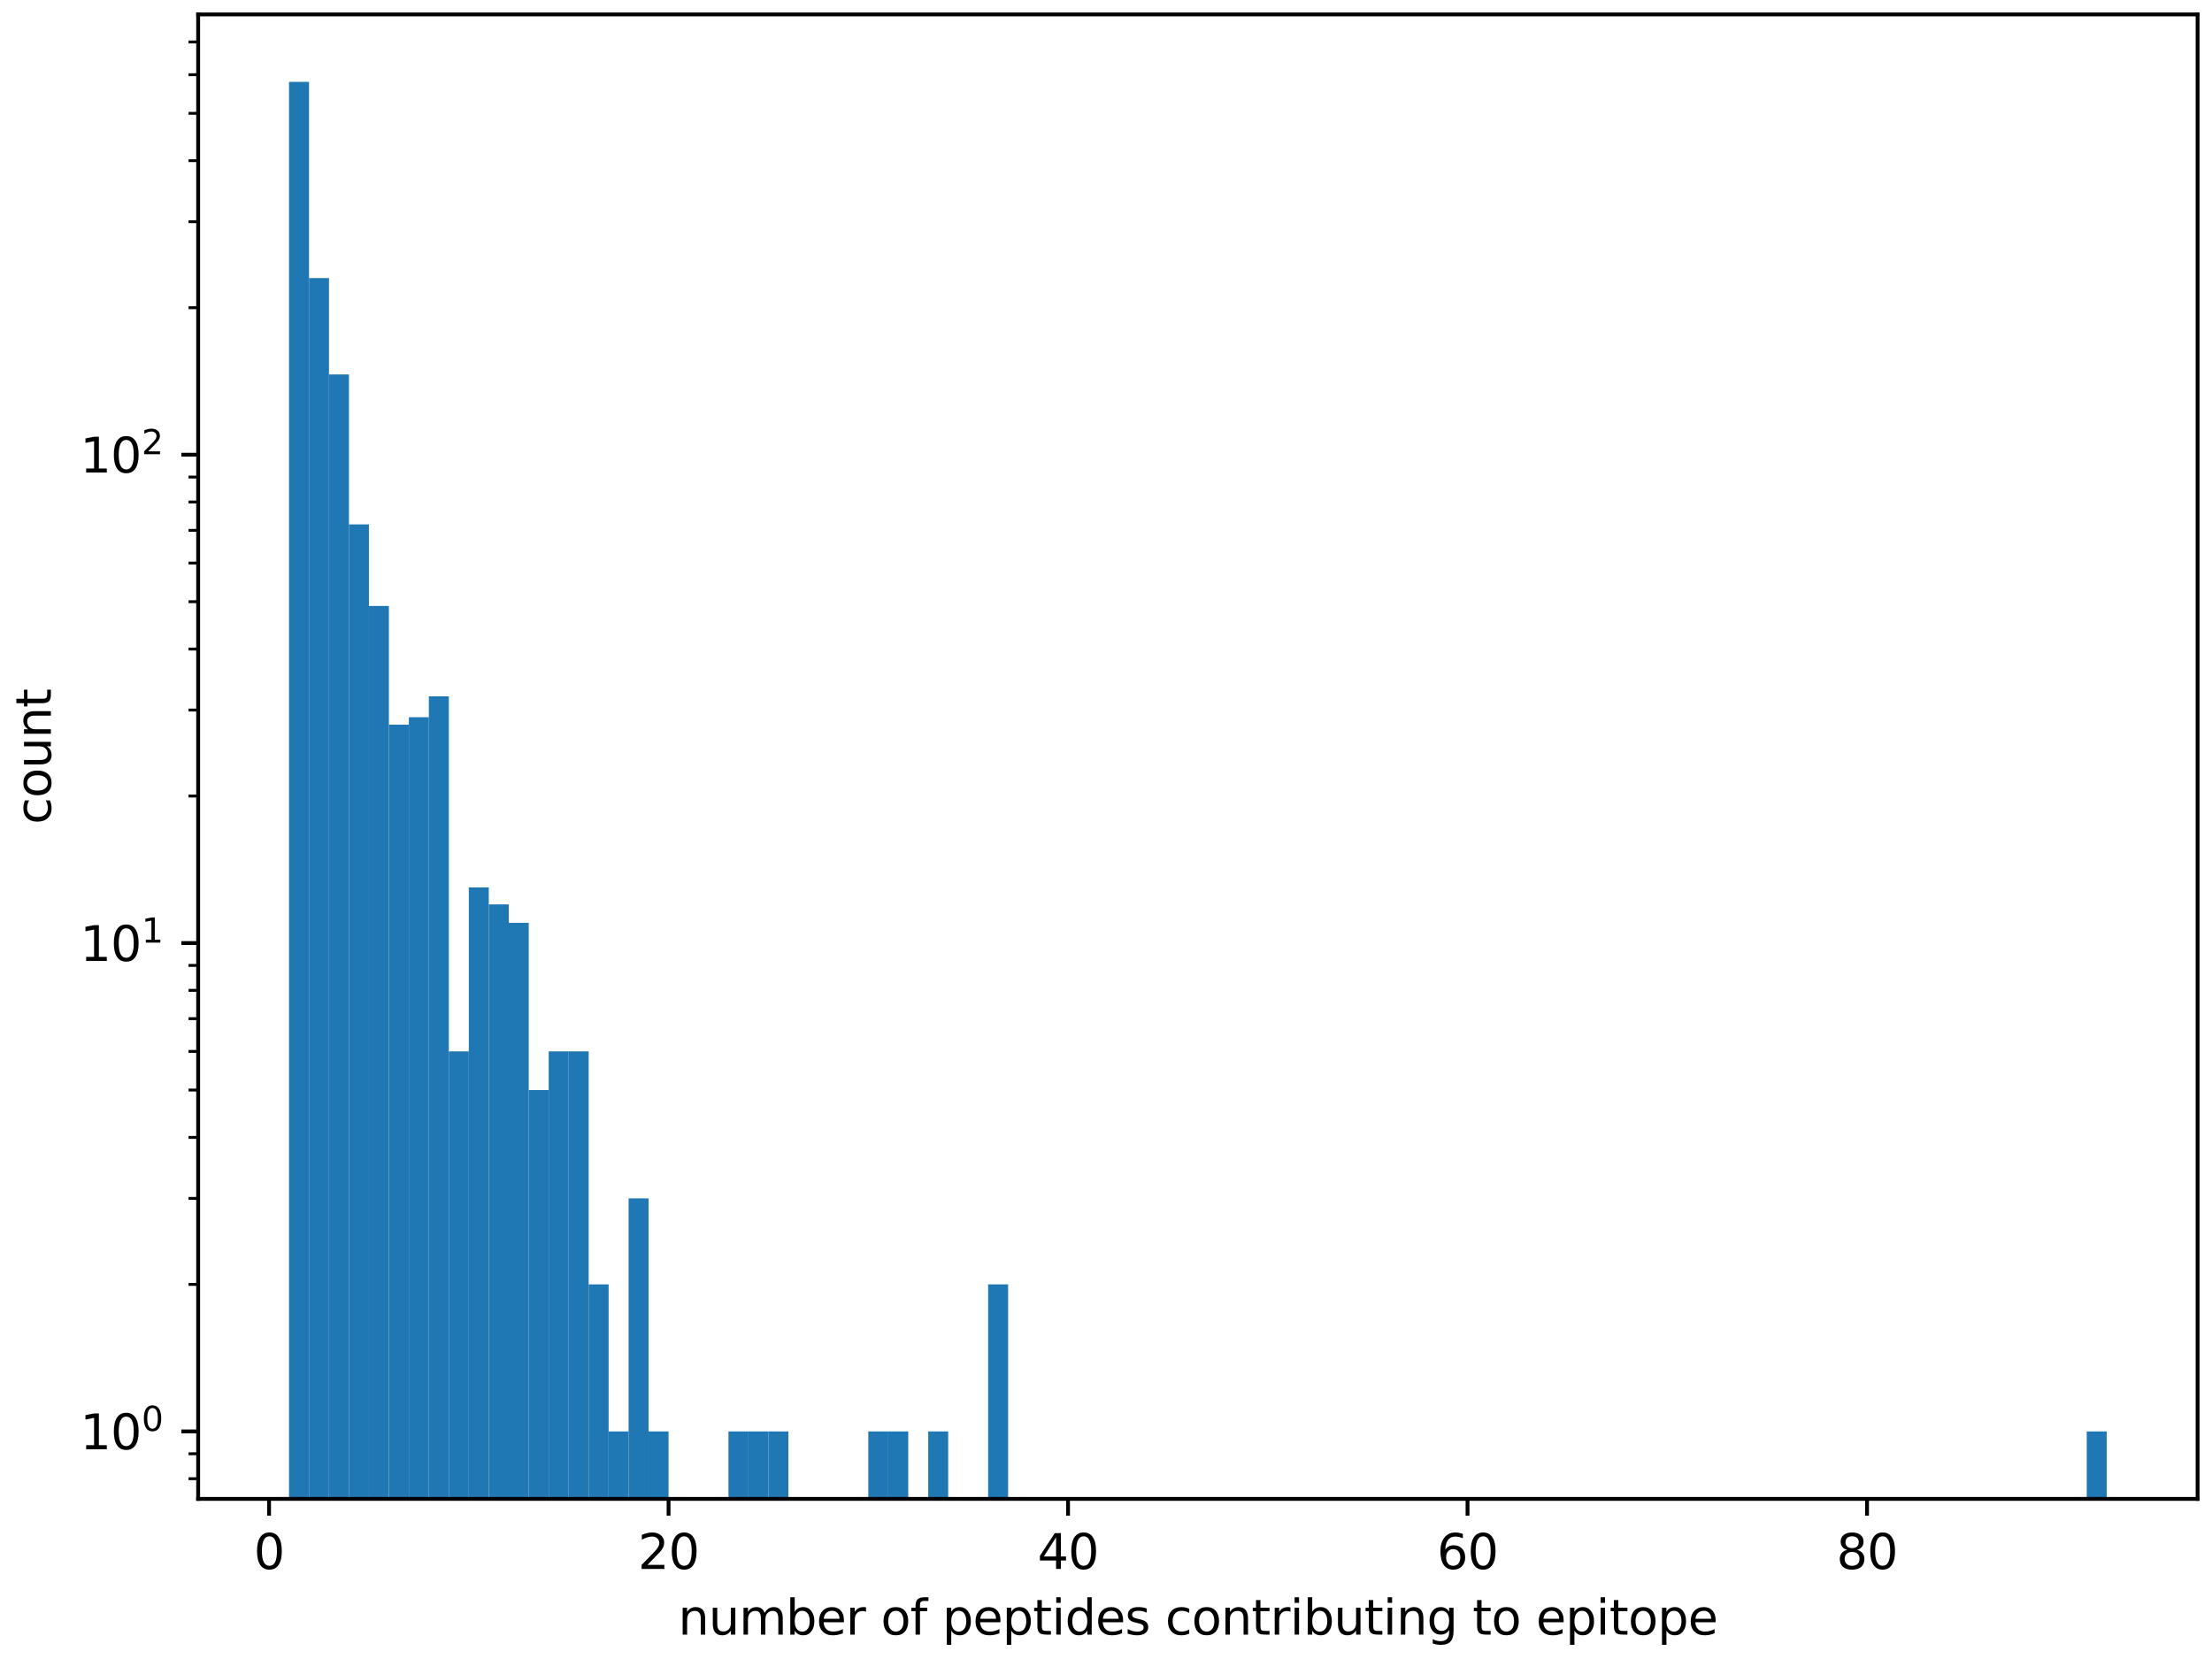 <?xml version="1.0" encoding="utf-8" standalone="no"?>
<!DOCTYPE svg PUBLIC "-//W3C//DTD SVG 1.1//EN"
  "http://www.w3.org/Graphics/SVG/1.1/DTD/svg11.dtd">
<svg xmlns:xlink="http://www.w3.org/1999/xlink" width="460.8pt" height="345.6pt" viewBox="0 0 460.8 345.6" xmlns="http://www.w3.org/2000/svg" version="1.1">
 <defs>
  <style type="text/css">*{stroke-linejoin: round; stroke-linecap: butt}</style>
 </defs>
 <g id="figure_1">
  <g id="patch_1">
   <path d="M 0 345.6 
L 460.8 345.6 
L 460.8 0 
L 0 0 
z
" style="fill: #ffffff"/>
  </g>
  <g id="axes_1">
   <g id="patch_2">
    <path d="M 41.278 312.244 
L 457.8 312.244 
L 457.8 3 
L 41.278 3 
z
" style="fill: #ffffff"/>
   </g>
   <g id="patch_3">
    <path d="M 60.211 102030.617 
L 64.372 102030.617 
L 64.372 17.057 
L 60.211 17.057 
z
" clip-path="url(#p19071ebee3)" style="fill: #1f77b4"/>
   </g>
   <g id="patch_4">
    <path d="M 64.372 102030.617 
L 68.533 102030.617 
L 68.533 57.923 
L 64.372 57.923 
z
" clip-path="url(#p19071ebee3)" style="fill: #1f77b4"/>
   </g>
   <g id="patch_5">
    <path d="M 68.533 102030.617 
L 72.694 102030.617 
L 72.694 78.002 
L 68.533 78.002 
z
" clip-path="url(#p19071ebee3)" style="fill: #1f77b4"/>
   </g>
   <g id="patch_6">
    <path d="M 72.694 102030.617 
L 76.855 102030.617 
L 76.855 109.236 
L 72.694 109.236 
z
" clip-path="url(#p19071ebee3)" style="fill: #1f77b4"/>
   </g>
   <g id="patch_7">
    <path d="M 76.855 102030.617 
L 81.016 102030.617 
L 81.016 126.239 
L 76.855 126.239 
z
" clip-path="url(#p19071ebee3)" style="fill: #1f77b4"/>
   </g>
   <g id="patch_8">
    <path d="M 81.016 102030.617 
L 85.177 102030.617 
L 85.177 150.964 
L 81.016 150.964 
z
" clip-path="url(#p19071ebee3)" style="fill: #1f77b4"/>
   </g>
   <g id="patch_9">
    <path d="M 85.177 102030.617 
L 89.339 102030.617 
L 89.339 149.414 
L 85.177 149.414 
z
" clip-path="url(#p19071ebee3)" style="fill: #1f77b4"/>
   </g>
   <g id="patch_10">
    <path d="M 89.339 102030.617 
L 93.5 102030.617 
L 93.5 145.064 
L 89.339 145.064 
z
" clip-path="url(#p19071ebee3)" style="fill: #1f77b4"/>
   </g>
   <g id="patch_11">
    <path d="M 93.5 102030.617 
L 97.661 102030.617 
L 97.661 219.024 
L 93.5 219.024 
z
" clip-path="url(#p19071ebee3)" style="fill: #1f77b4"/>
   </g>
   <g id="patch_12">
    <path d="M 97.661 102030.617 
L 101.822 102030.617 
L 101.822 184.863 
L 97.661 184.863 
z
" clip-path="url(#p19071ebee3)" style="fill: #1f77b4"/>
   </g>
   <g id="patch_13">
    <path d="M 101.822 102030.617 
L 105.983 102030.617 
L 105.983 188.399 
L 101.822 188.399 
z
" clip-path="url(#p19071ebee3)" style="fill: #1f77b4"/>
   </g>
   <g id="patch_14">
    <path d="M 105.983 102030.617 
L 110.144 102030.617 
L 110.144 192.244 
L 105.983 192.244 
z
" clip-path="url(#p19071ebee3)" style="fill: #1f77b4"/>
   </g>
   <g id="patch_15">
    <path d="M 110.144 102030.617 
L 114.305 102030.617 
L 114.305 227.079 
L 110.144 227.079 
z
" clip-path="url(#p19071ebee3)" style="fill: #1f77b4"/>
   </g>
   <g id="patch_16">
    <path d="M 114.305 102030.617 
L 118.466 102030.617 
L 118.466 219.024 
L 114.305 219.024 
z
" clip-path="url(#p19071ebee3)" style="fill: #1f77b4"/>
   </g>
   <g id="patch_17">
    <path d="M 118.466 102030.617 
L 122.627 102030.617 
L 122.627 219.024 
L 118.466 219.024 
z
" clip-path="url(#p19071ebee3)" style="fill: #1f77b4"/>
   </g>
   <g id="patch_18">
    <path d="M 122.627 102030.617 
L 126.788 102030.617 
L 126.788 267.562 
L 122.627 267.562 
z
" clip-path="url(#p19071ebee3)" style="fill: #1f77b4"/>
   </g>
   <g id="patch_19">
    <path d="M 126.788 102030.617 
L 130.949 102030.617 
L 130.949 298.187 
L 126.788 298.187 
z
" clip-path="url(#p19071ebee3)" style="fill: #1f77b4"/>
   </g>
   <g id="patch_20">
    <path d="M 130.949 102030.617 
L 135.11 102030.617 
L 135.11 249.648 
L 130.949 249.648 
z
" clip-path="url(#p19071ebee3)" style="fill: #1f77b4"/>
   </g>
   <g id="patch_21">
    <path d="M 135.11 102030.617 
L 139.271 102030.617 
L 139.271 298.187 
L 135.11 298.187 
z
" clip-path="url(#p19071ebee3)" style="fill: #1f77b4"/>
   </g>
   <g id="patch_22">
    <path d="M 139.271 102030.617 
L 143.432 102030.617 
L 143.432 102030.617 
L 139.271 102030.617 
z
" clip-path="url(#p19071ebee3)" style="fill: #1f77b4"/>
   </g>
   <g id="patch_23">
    <path d="M 143.432 102030.617 
L 147.593 102030.617 
L 147.593 102030.617 
L 143.432 102030.617 
z
" clip-path="url(#p19071ebee3)" style="fill: #1f77b4"/>
   </g>
   <g id="patch_24">
    <path d="M 147.593 102030.617 
L 151.754 102030.617 
L 151.754 102030.617 
L 147.593 102030.617 
z
" clip-path="url(#p19071ebee3)" style="fill: #1f77b4"/>
   </g>
   <g id="patch_25">
    <path d="M 151.754 102030.617 
L 155.915 102030.617 
L 155.915 298.187 
L 151.754 298.187 
z
" clip-path="url(#p19071ebee3)" style="fill: #1f77b4"/>
   </g>
   <g id="patch_26">
    <path d="M 155.915 102030.617 
L 160.076 102030.617 
L 160.076 298.187 
L 155.915 298.187 
z
" clip-path="url(#p19071ebee3)" style="fill: #1f77b4"/>
   </g>
   <g id="patch_27">
    <path d="M 160.076 102030.617 
L 164.237 102030.617 
L 164.237 298.187 
L 160.076 298.187 
z
" clip-path="url(#p19071ebee3)" style="fill: #1f77b4"/>
   </g>
   <g id="patch_28">
    <path d="M 164.237 102030.617 
L 168.399 102030.617 
L 168.399 102030.617 
L 164.237 102030.617 
z
" clip-path="url(#p19071ebee3)" style="fill: #1f77b4"/>
   </g>
   <g id="patch_29">
    <path d="M 168.399 102030.617 
L 172.56 102030.617 
L 172.56 102030.617 
L 168.399 102030.617 
z
" clip-path="url(#p19071ebee3)" style="fill: #1f77b4"/>
   </g>
   <g id="patch_30">
    <path d="M 172.56 102030.617 
L 176.721 102030.617 
L 176.721 102030.617 
L 172.56 102030.617 
z
" clip-path="url(#p19071ebee3)" style="fill: #1f77b4"/>
   </g>
   <g id="patch_31">
    <path d="M 176.721 102030.617 
L 180.882 102030.617 
L 180.882 102030.617 
L 176.721 102030.617 
z
" clip-path="url(#p19071ebee3)" style="fill: #1f77b4"/>
   </g>
   <g id="patch_32">
    <path d="M 180.882 102030.617 
L 185.043 102030.617 
L 185.043 298.187 
L 180.882 298.187 
z
" clip-path="url(#p19071ebee3)" style="fill: #1f77b4"/>
   </g>
   <g id="patch_33">
    <path d="M 185.043 102030.617 
L 189.204 102030.617 
L 189.204 298.187 
L 185.043 298.187 
z
" clip-path="url(#p19071ebee3)" style="fill: #1f77b4"/>
   </g>
   <g id="patch_34">
    <path d="M 189.204 102030.617 
L 193.365 102030.617 
L 193.365 102030.617 
L 189.204 102030.617 
z
" clip-path="url(#p19071ebee3)" style="fill: #1f77b4"/>
   </g>
   <g id="patch_35">
    <path d="M 193.365 102030.617 
L 197.526 102030.617 
L 197.526 298.187 
L 193.365 298.187 
z
" clip-path="url(#p19071ebee3)" style="fill: #1f77b4"/>
   </g>
   <g id="patch_36">
    <path d="M 197.526 102030.617 
L 201.687 102030.617 
L 201.687 102030.617 
L 197.526 102030.617 
z
" clip-path="url(#p19071ebee3)" style="fill: #1f77b4"/>
   </g>
   <g id="patch_37">
    <path d="M 201.687 102030.617 
L 205.848 102030.617 
L 205.848 102030.617 
L 201.687 102030.617 
z
" clip-path="url(#p19071ebee3)" style="fill: #1f77b4"/>
   </g>
   <g id="patch_38">
    <path d="M 205.848 102030.617 
L 210.009 102030.617 
L 210.009 267.562 
L 205.848 267.562 
z
" clip-path="url(#p19071ebee3)" style="fill: #1f77b4"/>
   </g>
   <g id="patch_39">
    <path d="M 210.009 102030.617 
L 214.17 102030.617 
L 214.17 102030.617 
L 210.009 102030.617 
z
" clip-path="url(#p19071ebee3)" style="fill: #1f77b4"/>
   </g>
   <g id="patch_40">
    <path d="M 214.17 102030.617 
L 218.331 102030.617 
L 218.331 102030.617 
L 214.17 102030.617 
z
" clip-path="url(#p19071ebee3)" style="fill: #1f77b4"/>
   </g>
   <g id="patch_41">
    <path d="M 218.331 102030.617 
L 222.492 102030.617 
L 222.492 102030.617 
L 218.331 102030.617 
z
" clip-path="url(#p19071ebee3)" style="fill: #1f77b4"/>
   </g>
   <g id="patch_42">
    <path d="M 222.492 102030.617 
L 226.653 102030.617 
L 226.653 102030.617 
L 222.492 102030.617 
z
" clip-path="url(#p19071ebee3)" style="fill: #1f77b4"/>
   </g>
   <g id="patch_43">
    <path d="M 226.653 102030.617 
L 230.814 102030.617 
L 230.814 102030.617 
L 226.653 102030.617 
z
" clip-path="url(#p19071ebee3)" style="fill: #1f77b4"/>
   </g>
   <g id="patch_44">
    <path d="M 230.814 102030.617 
L 234.975 102030.617 
L 234.975 102030.617 
L 230.814 102030.617 
z
" clip-path="url(#p19071ebee3)" style="fill: #1f77b4"/>
   </g>
   <g id="patch_45">
    <path d="M 234.975 102030.617 
L 239.136 102030.617 
L 239.136 102030.617 
L 234.975 102030.617 
z
" clip-path="url(#p19071ebee3)" style="fill: #1f77b4"/>
   </g>
   <g id="patch_46">
    <path d="M 239.136 102030.617 
L 243.297 102030.617 
L 243.297 102030.617 
L 239.136 102030.617 
z
" clip-path="url(#p19071ebee3)" style="fill: #1f77b4"/>
   </g>
   <g id="patch_47">
    <path d="M 243.297 102030.617 
L 247.459 102030.617 
L 247.459 102030.617 
L 243.297 102030.617 
z
" clip-path="url(#p19071ebee3)" style="fill: #1f77b4"/>
   </g>
   <g id="patch_48">
    <path d="M 247.459 102030.617 
L 251.62 102030.617 
L 251.62 102030.617 
L 247.459 102030.617 
z
" clip-path="url(#p19071ebee3)" style="fill: #1f77b4"/>
   </g>
   <g id="patch_49">
    <path d="M 251.62 102030.617 
L 255.781 102030.617 
L 255.781 102030.617 
L 251.62 102030.617 
z
" clip-path="url(#p19071ebee3)" style="fill: #1f77b4"/>
   </g>
   <g id="patch_50">
    <path d="M 255.781 102030.617 
L 259.942 102030.617 
L 259.942 102030.617 
L 255.781 102030.617 
z
" clip-path="url(#p19071ebee3)" style="fill: #1f77b4"/>
   </g>
   <g id="patch_51">
    <path d="M 259.942 102030.617 
L 264.103 102030.617 
L 264.103 102030.617 
L 259.942 102030.617 
z
" clip-path="url(#p19071ebee3)" style="fill: #1f77b4"/>
   </g>
   <g id="patch_52">
    <path d="M 264.103 102030.617 
L 268.264 102030.617 
L 268.264 102030.617 
L 264.103 102030.617 
z
" clip-path="url(#p19071ebee3)" style="fill: #1f77b4"/>
   </g>
   <g id="patch_53">
    <path d="M 268.264 102030.617 
L 272.425 102030.617 
L 272.425 102030.617 
L 268.264 102030.617 
z
" clip-path="url(#p19071ebee3)" style="fill: #1f77b4"/>
   </g>
   <g id="patch_54">
    <path d="M 272.425 102030.617 
L 276.586 102030.617 
L 276.586 102030.617 
L 272.425 102030.617 
z
" clip-path="url(#p19071ebee3)" style="fill: #1f77b4"/>
   </g>
   <g id="patch_55">
    <path d="M 276.586 102030.617 
L 280.747 102030.617 
L 280.747 102030.617 
L 276.586 102030.617 
z
" clip-path="url(#p19071ebee3)" style="fill: #1f77b4"/>
   </g>
   <g id="patch_56">
    <path d="M 280.747 102030.617 
L 284.908 102030.617 
L 284.908 102030.617 
L 280.747 102030.617 
z
" clip-path="url(#p19071ebee3)" style="fill: #1f77b4"/>
   </g>
   <g id="patch_57">
    <path d="M 284.908 102030.617 
L 289.069 102030.617 
L 289.069 102030.617 
L 284.908 102030.617 
z
" clip-path="url(#p19071ebee3)" style="fill: #1f77b4"/>
   </g>
   <g id="patch_58">
    <path d="M 289.069 102030.617 
L 293.23 102030.617 
L 293.23 102030.617 
L 289.069 102030.617 
z
" clip-path="url(#p19071ebee3)" style="fill: #1f77b4"/>
   </g>
   <g id="patch_59">
    <path d="M 293.23 102030.617 
L 297.391 102030.617 
L 297.391 102030.617 
L 293.23 102030.617 
z
" clip-path="url(#p19071ebee3)" style="fill: #1f77b4"/>
   </g>
   <g id="patch_60">
    <path d="M 297.391 102030.617 
L 301.552 102030.617 
L 301.552 102030.617 
L 297.391 102030.617 
z
" clip-path="url(#p19071ebee3)" style="fill: #1f77b4"/>
   </g>
   <g id="patch_61">
    <path d="M 301.552 102030.617 
L 305.713 102030.617 
L 305.713 102030.617 
L 301.552 102030.617 
z
" clip-path="url(#p19071ebee3)" style="fill: #1f77b4"/>
   </g>
   <g id="patch_62">
    <path d="M 305.713 102030.617 
L 309.874 102030.617 
L 309.874 102030.617 
L 305.713 102030.617 
z
" clip-path="url(#p19071ebee3)" style="fill: #1f77b4"/>
   </g>
   <g id="patch_63">
    <path d="M 309.874 102030.617 
L 314.035 102030.617 
L 314.035 102030.617 
L 309.874 102030.617 
z
" clip-path="url(#p19071ebee3)" style="fill: #1f77b4"/>
   </g>
   <g id="patch_64">
    <path d="M 314.035 102030.617 
L 318.196 102030.617 
L 318.196 102030.617 
L 314.035 102030.617 
z
" clip-path="url(#p19071ebee3)" style="fill: #1f77b4"/>
   </g>
   <g id="patch_65">
    <path d="M 318.196 102030.617 
L 322.357 102030.617 
L 322.357 102030.617 
L 318.196 102030.617 
z
" clip-path="url(#p19071ebee3)" style="fill: #1f77b4"/>
   </g>
   <g id="patch_66">
    <path d="M 322.357 102030.617 
L 326.519 102030.617 
L 326.519 102030.617 
L 322.357 102030.617 
z
" clip-path="url(#p19071ebee3)" style="fill: #1f77b4"/>
   </g>
   <g id="patch_67">
    <path d="M 326.519 102030.617 
L 330.68 102030.617 
L 330.68 102030.617 
L 326.519 102030.617 
z
" clip-path="url(#p19071ebee3)" style="fill: #1f77b4"/>
   </g>
   <g id="patch_68">
    <path d="M 330.68 102030.617 
L 334.841 102030.617 
L 334.841 102030.617 
L 330.68 102030.617 
z
" clip-path="url(#p19071ebee3)" style="fill: #1f77b4"/>
   </g>
   <g id="patch_69">
    <path d="M 334.841 102030.617 
L 339.002 102030.617 
L 339.002 102030.617 
L 334.841 102030.617 
z
" clip-path="url(#p19071ebee3)" style="fill: #1f77b4"/>
   </g>
   <g id="patch_70">
    <path d="M 339.002 102030.617 
L 343.163 102030.617 
L 343.163 102030.617 
L 339.002 102030.617 
z
" clip-path="url(#p19071ebee3)" style="fill: #1f77b4"/>
   </g>
   <g id="patch_71">
    <path d="M 343.163 102030.617 
L 347.324 102030.617 
L 347.324 102030.617 
L 343.163 102030.617 
z
" clip-path="url(#p19071ebee3)" style="fill: #1f77b4"/>
   </g>
   <g id="patch_72">
    <path d="M 347.324 102030.617 
L 351.485 102030.617 
L 351.485 102030.617 
L 347.324 102030.617 
z
" clip-path="url(#p19071ebee3)" style="fill: #1f77b4"/>
   </g>
   <g id="patch_73">
    <path d="M 351.485 102030.617 
L 355.646 102030.617 
L 355.646 102030.617 
L 351.485 102030.617 
z
" clip-path="url(#p19071ebee3)" style="fill: #1f77b4"/>
   </g>
   <g id="patch_74">
    <path d="M 355.646 102030.617 
L 359.807 102030.617 
L 359.807 102030.617 
L 355.646 102030.617 
z
" clip-path="url(#p19071ebee3)" style="fill: #1f77b4"/>
   </g>
   <g id="patch_75">
    <path d="M 359.807 102030.617 
L 363.968 102030.617 
L 363.968 102030.617 
L 359.807 102030.617 
z
" clip-path="url(#p19071ebee3)" style="fill: #1f77b4"/>
   </g>
   <g id="patch_76">
    <path d="M 363.968 102030.617 
L 368.129 102030.617 
L 368.129 102030.617 
L 363.968 102030.617 
z
" clip-path="url(#p19071ebee3)" style="fill: #1f77b4"/>
   </g>
   <g id="patch_77">
    <path d="M 368.129 102030.617 
L 372.29 102030.617 
L 372.29 102030.617 
L 368.129 102030.617 
z
" clip-path="url(#p19071ebee3)" style="fill: #1f77b4"/>
   </g>
   <g id="patch_78">
    <path d="M 372.29 102030.617 
L 376.451 102030.617 
L 376.451 102030.617 
L 372.29 102030.617 
z
" clip-path="url(#p19071ebee3)" style="fill: #1f77b4"/>
   </g>
   <g id="patch_79">
    <path d="M 376.451 102030.617 
L 380.612 102030.617 
L 380.612 102030.617 
L 376.451 102030.617 
z
" clip-path="url(#p19071ebee3)" style="fill: #1f77b4"/>
   </g>
   <g id="patch_80">
    <path d="M 380.612 102030.617 
L 384.773 102030.617 
L 384.773 102030.617 
L 380.612 102030.617 
z
" clip-path="url(#p19071ebee3)" style="fill: #1f77b4"/>
   </g>
   <g id="patch_81">
    <path d="M 384.773 102030.617 
L 388.934 102030.617 
L 388.934 102030.617 
L 384.773 102030.617 
z
" clip-path="url(#p19071ebee3)" style="fill: #1f77b4"/>
   </g>
   <g id="patch_82">
    <path d="M 388.934 102030.617 
L 393.095 102030.617 
L 393.095 102030.617 
L 388.934 102030.617 
z
" clip-path="url(#p19071ebee3)" style="fill: #1f77b4"/>
   </g>
   <g id="patch_83">
    <path d="M 393.095 102030.617 
L 397.256 102030.617 
L 397.256 102030.617 
L 393.095 102030.617 
z
" clip-path="url(#p19071ebee3)" style="fill: #1f77b4"/>
   </g>
   <g id="patch_84">
    <path d="M 397.256 102030.617 
L 401.417 102030.617 
L 401.417 102030.617 
L 397.256 102030.617 
z
" clip-path="url(#p19071ebee3)" style="fill: #1f77b4"/>
   </g>
   <g id="patch_85">
    <path d="M 401.417 102030.617 
L 405.579 102030.617 
L 405.579 102030.617 
L 401.417 102030.617 
z
" clip-path="url(#p19071ebee3)" style="fill: #1f77b4"/>
   </g>
   <g id="patch_86">
    <path d="M 405.579 102030.617 
L 409.74 102030.617 
L 409.74 102030.617 
L 405.579 102030.617 
z
" clip-path="url(#p19071ebee3)" style="fill: #1f77b4"/>
   </g>
   <g id="patch_87">
    <path d="M 409.74 102030.617 
L 413.901 102030.617 
L 413.901 102030.617 
L 409.74 102030.617 
z
" clip-path="url(#p19071ebee3)" style="fill: #1f77b4"/>
   </g>
   <g id="patch_88">
    <path d="M 413.901 102030.617 
L 418.062 102030.617 
L 418.062 102030.617 
L 413.901 102030.617 
z
" clip-path="url(#p19071ebee3)" style="fill: #1f77b4"/>
   </g>
   <g id="patch_89">
    <path d="M 418.062 102030.617 
L 422.223 102030.617 
L 422.223 102030.617 
L 418.062 102030.617 
z
" clip-path="url(#p19071ebee3)" style="fill: #1f77b4"/>
   </g>
   <g id="patch_90">
    <path d="M 422.223 102030.617 
L 426.384 102030.617 
L 426.384 102030.617 
L 422.223 102030.617 
z
" clip-path="url(#p19071ebee3)" style="fill: #1f77b4"/>
   </g>
   <g id="patch_91">
    <path d="M 426.384 102030.617 
L 430.545 102030.617 
L 430.545 102030.617 
L 426.384 102030.617 
z
" clip-path="url(#p19071ebee3)" style="fill: #1f77b4"/>
   </g>
   <g id="patch_92">
    <path d="M 430.545 102030.617 
L 434.706 102030.617 
L 434.706 102030.617 
L 430.545 102030.617 
z
" clip-path="url(#p19071ebee3)" style="fill: #1f77b4"/>
   </g>
   <g id="patch_93">
    <path d="M 434.706 102030.617 
L 438.867 102030.617 
L 438.867 298.187 
L 434.706 298.187 
z
" clip-path="url(#p19071ebee3)" style="fill: #1f77b4"/>
   </g>
   <g id="matplotlib.axis_1">
    <g id="xtick_1">
     <g id="line2d_1">
      <defs>
       <path id="ma0b6b2759d" d="M 0 0 
L 0 3.5 
" style="stroke: #000000; stroke-width: 0.8"/>
      </defs>
      <g>
       <use xlink:href="#ma0b6b2759d" x="56.05" y="312.244" style="stroke: #000000; stroke-width: 0.8"/>
      </g>
     </g>
     <g id="text_1">
      <!-- 0 -->
      <g transform="translate(52.869 326.842) scale(0.1 -0.1)">
       <defs>
        <path id="DejaVuSans-30" d="M 2034 4250 
Q 1547 4250 1301 3770 
Q 1056 3291 1056 2328 
Q 1056 1369 1301 889 
Q 1547 409 2034 409 
Q 2525 409 2770 889 
Q 3016 1369 3016 2328 
Q 3016 3291 2770 3770 
Q 2525 4250 2034 4250 
z
M 2034 4750 
Q 2819 4750 3233 4129 
Q 3647 3509 3647 2328 
Q 3647 1150 3233 529 
Q 2819 -91 2034 -91 
Q 1250 -91 836 529 
Q 422 1150 422 2328 
Q 422 3509 836 4129 
Q 1250 4750 2034 4750 
z
" transform="scale(0.016)"/>
       </defs>
       <use xlink:href="#DejaVuSans-30"/>
      </g>
     </g>
    </g>
    <g id="xtick_2">
     <g id="line2d_2">
      <g>
       <use xlink:href="#ma0b6b2759d" x="139.271" y="312.244" style="stroke: #000000; stroke-width: 0.8"/>
      </g>
     </g>
     <g id="text_2">
      <!-- 20 -->
      <g transform="translate(132.909 326.842) scale(0.1 -0.1)">
       <defs>
        <path id="DejaVuSans-32" d="M 1228 531 
L 3431 531 
L 3431 0 
L 469 0 
L 469 531 
Q 828 903 1448 1529 
Q 2069 2156 2228 2338 
Q 2531 2678 2651 2914 
Q 2772 3150 2772 3378 
Q 2772 3750 2511 3984 
Q 2250 4219 1831 4219 
Q 1534 4219 1204 4116 
Q 875 4013 500 3803 
L 500 4441 
Q 881 4594 1212 4672 
Q 1544 4750 1819 4750 
Q 2544 4750 2975 4387 
Q 3406 4025 3406 3419 
Q 3406 3131 3298 2873 
Q 3191 2616 2906 2266 
Q 2828 2175 2409 1742 
Q 1991 1309 1228 531 
z
" transform="scale(0.016)"/>
       </defs>
       <use xlink:href="#DejaVuSans-32"/>
       <use xlink:href="#DejaVuSans-30" transform="translate(63.623 0)"/>
      </g>
     </g>
    </g>
    <g id="xtick_3">
     <g id="line2d_3">
      <g>
       <use xlink:href="#ma0b6b2759d" x="222.492" y="312.244" style="stroke: #000000; stroke-width: 0.8"/>
      </g>
     </g>
     <g id="text_3">
      <!-- 40 -->
      <g transform="translate(216.13 326.842) scale(0.1 -0.1)">
       <defs>
        <path id="DejaVuSans-34" d="M 2419 4116 
L 825 1625 
L 2419 1625 
L 2419 4116 
z
M 2253 4666 
L 3047 4666 
L 3047 1625 
L 3713 1625 
L 3713 1100 
L 3047 1100 
L 3047 0 
L 2419 0 
L 2419 1100 
L 313 1100 
L 313 1709 
L 2253 4666 
z
" transform="scale(0.016)"/>
       </defs>
       <use xlink:href="#DejaVuSans-34"/>
       <use xlink:href="#DejaVuSans-30" transform="translate(63.623 0)"/>
      </g>
     </g>
    </g>
    <g id="xtick_4">
     <g id="line2d_4">
      <g>
       <use xlink:href="#ma0b6b2759d" x="305.713" y="312.244" style="stroke: #000000; stroke-width: 0.8"/>
      </g>
     </g>
     <g id="text_4">
      <!-- 60 -->
      <g transform="translate(299.351 326.842) scale(0.1 -0.1)">
       <defs>
        <path id="DejaVuSans-36" d="M 2113 2584 
Q 1688 2584 1439 2293 
Q 1191 2003 1191 1497 
Q 1191 994 1439 701 
Q 1688 409 2113 409 
Q 2538 409 2786 701 
Q 3034 994 3034 1497 
Q 3034 2003 2786 2293 
Q 2538 2584 2113 2584 
z
M 3366 4563 
L 3366 3988 
Q 3128 4100 2886 4159 
Q 2644 4219 2406 4219 
Q 1781 4219 1451 3797 
Q 1122 3375 1075 2522 
Q 1259 2794 1537 2939 
Q 1816 3084 2150 3084 
Q 2853 3084 3261 2657 
Q 3669 2231 3669 1497 
Q 3669 778 3244 343 
Q 2819 -91 2113 -91 
Q 1303 -91 875 529 
Q 447 1150 447 2328 
Q 447 3434 972 4092 
Q 1497 4750 2381 4750 
Q 2619 4750 2861 4703 
Q 3103 4656 3366 4563 
z
" transform="scale(0.016)"/>
       </defs>
       <use xlink:href="#DejaVuSans-36"/>
       <use xlink:href="#DejaVuSans-30" transform="translate(63.623 0)"/>
      </g>
     </g>
    </g>
    <g id="xtick_5">
     <g id="line2d_5">
      <g>
       <use xlink:href="#ma0b6b2759d" x="388.934" y="312.244" style="stroke: #000000; stroke-width: 0.8"/>
      </g>
     </g>
     <g id="text_5">
      <!-- 80 -->
      <g transform="translate(382.572 326.842) scale(0.1 -0.1)">
       <defs>
        <path id="DejaVuSans-38" d="M 2034 2216 
Q 1584 2216 1326 1975 
Q 1069 1734 1069 1313 
Q 1069 891 1326 650 
Q 1584 409 2034 409 
Q 2484 409 2743 651 
Q 3003 894 3003 1313 
Q 3003 1734 2745 1975 
Q 2488 2216 2034 2216 
z
M 1403 2484 
Q 997 2584 770 2862 
Q 544 3141 544 3541 
Q 544 4100 942 4425 
Q 1341 4750 2034 4750 
Q 2731 4750 3128 4425 
Q 3525 4100 3525 3541 
Q 3525 3141 3298 2862 
Q 3072 2584 2669 2484 
Q 3125 2378 3379 2068 
Q 3634 1759 3634 1313 
Q 3634 634 3220 271 
Q 2806 -91 2034 -91 
Q 1263 -91 848 271 
Q 434 634 434 1313 
Q 434 1759 690 2068 
Q 947 2378 1403 2484 
z
M 1172 3481 
Q 1172 3119 1398 2916 
Q 1625 2713 2034 2713 
Q 2441 2713 2670 2916 
Q 2900 3119 2900 3481 
Q 2900 3844 2670 4047 
Q 2441 4250 2034 4250 
Q 1625 4250 1398 4047 
Q 1172 3844 1172 3481 
z
" transform="scale(0.016)"/>
       </defs>
       <use xlink:href="#DejaVuSans-38"/>
       <use xlink:href="#DejaVuSans-30" transform="translate(63.623 0)"/>
      </g>
     </g>
    </g>
    <g id="text_6">
     <!-- number of peptides contributing to epitope -->
     <g transform="translate(141.284 340.52) scale(0.1 -0.1)">
      <defs>
       <path id="DejaVuSans-6e" d="M 3513 2113 
L 3513 0 
L 2938 0 
L 2938 2094 
Q 2938 2591 2744 2837 
Q 2550 3084 2163 3084 
Q 1697 3084 1428 2787 
Q 1159 2491 1159 1978 
L 1159 0 
L 581 0 
L 581 3500 
L 1159 3500 
L 1159 2956 
Q 1366 3272 1645 3428 
Q 1925 3584 2291 3584 
Q 2894 3584 3203 3211 
Q 3513 2838 3513 2113 
z
" transform="scale(0.016)"/>
       <path id="DejaVuSans-75" d="M 544 1381 
L 544 3500 
L 1119 3500 
L 1119 1403 
Q 1119 906 1312 657 
Q 1506 409 1894 409 
Q 2359 409 2629 706 
Q 2900 1003 2900 1516 
L 2900 3500 
L 3475 3500 
L 3475 0 
L 2900 0 
L 2900 538 
Q 2691 219 2414 64 
Q 2138 -91 1772 -91 
Q 1169 -91 856 284 
Q 544 659 544 1381 
z
M 1991 3584 
L 1991 3584 
z
" transform="scale(0.016)"/>
       <path id="DejaVuSans-6d" d="M 3328 2828 
Q 3544 3216 3844 3400 
Q 4144 3584 4550 3584 
Q 5097 3584 5394 3201 
Q 5691 2819 5691 2113 
L 5691 0 
L 5113 0 
L 5113 2094 
Q 5113 2597 4934 2840 
Q 4756 3084 4391 3084 
Q 3944 3084 3684 2787 
Q 3425 2491 3425 1978 
L 3425 0 
L 2847 0 
L 2847 2094 
Q 2847 2600 2669 2842 
Q 2491 3084 2119 3084 
Q 1678 3084 1418 2786 
Q 1159 2488 1159 1978 
L 1159 0 
L 581 0 
L 581 3500 
L 1159 3500 
L 1159 2956 
Q 1356 3278 1631 3431 
Q 1906 3584 2284 3584 
Q 2666 3584 2933 3390 
Q 3200 3197 3328 2828 
z
" transform="scale(0.016)"/>
       <path id="DejaVuSans-62" d="M 3116 1747 
Q 3116 2381 2855 2742 
Q 2594 3103 2138 3103 
Q 1681 3103 1420 2742 
Q 1159 2381 1159 1747 
Q 1159 1113 1420 752 
Q 1681 391 2138 391 
Q 2594 391 2855 752 
Q 3116 1113 3116 1747 
z
M 1159 2969 
Q 1341 3281 1617 3432 
Q 1894 3584 2278 3584 
Q 2916 3584 3314 3078 
Q 3713 2572 3713 1747 
Q 3713 922 3314 415 
Q 2916 -91 2278 -91 
Q 1894 -91 1617 61 
Q 1341 213 1159 525 
L 1159 0 
L 581 0 
L 581 4863 
L 1159 4863 
L 1159 2969 
z
" transform="scale(0.016)"/>
       <path id="DejaVuSans-65" d="M 3597 1894 
L 3597 1613 
L 953 1613 
Q 991 1019 1311 708 
Q 1631 397 2203 397 
Q 2534 397 2845 478 
Q 3156 559 3463 722 
L 3463 178 
Q 3153 47 2828 -22 
Q 2503 -91 2169 -91 
Q 1331 -91 842 396 
Q 353 884 353 1716 
Q 353 2575 817 3079 
Q 1281 3584 2069 3584 
Q 2775 3584 3186 3129 
Q 3597 2675 3597 1894 
z
M 3022 2063 
Q 3016 2534 2758 2815 
Q 2500 3097 2075 3097 
Q 1594 3097 1305 2825 
Q 1016 2553 972 2059 
L 3022 2063 
z
" transform="scale(0.016)"/>
       <path id="DejaVuSans-72" d="M 2631 2963 
Q 2534 3019 2420 3045 
Q 2306 3072 2169 3072 
Q 1681 3072 1420 2755 
Q 1159 2438 1159 1844 
L 1159 0 
L 581 0 
L 581 3500 
L 1159 3500 
L 1159 2956 
Q 1341 3275 1631 3429 
Q 1922 3584 2338 3584 
Q 2397 3584 2469 3576 
Q 2541 3569 2628 3553 
L 2631 2963 
z
" transform="scale(0.016)"/>
       <path id="DejaVuSans-20" transform="scale(0.016)"/>
       <path id="DejaVuSans-6f" d="M 1959 3097 
Q 1497 3097 1228 2736 
Q 959 2375 959 1747 
Q 959 1119 1226 758 
Q 1494 397 1959 397 
Q 2419 397 2687 759 
Q 2956 1122 2956 1747 
Q 2956 2369 2687 2733 
Q 2419 3097 1959 3097 
z
M 1959 3584 
Q 2709 3584 3137 3096 
Q 3566 2609 3566 1747 
Q 3566 888 3137 398 
Q 2709 -91 1959 -91 
Q 1206 -91 779 398 
Q 353 888 353 1747 
Q 353 2609 779 3096 
Q 1206 3584 1959 3584 
z
" transform="scale(0.016)"/>
       <path id="DejaVuSans-66" d="M 2375 4863 
L 2375 4384 
L 1825 4384 
Q 1516 4384 1395 4259 
Q 1275 4134 1275 3809 
L 1275 3500 
L 2222 3500 
L 2222 3053 
L 1275 3053 
L 1275 0 
L 697 0 
L 697 3053 
L 147 3053 
L 147 3500 
L 697 3500 
L 697 3744 
Q 697 4328 969 4595 
Q 1241 4863 1831 4863 
L 2375 4863 
z
" transform="scale(0.016)"/>
       <path id="DejaVuSans-70" d="M 1159 525 
L 1159 -1331 
L 581 -1331 
L 581 3500 
L 1159 3500 
L 1159 2969 
Q 1341 3281 1617 3432 
Q 1894 3584 2278 3584 
Q 2916 3584 3314 3078 
Q 3713 2572 3713 1747 
Q 3713 922 3314 415 
Q 2916 -91 2278 -91 
Q 1894 -91 1617 61 
Q 1341 213 1159 525 
z
M 3116 1747 
Q 3116 2381 2855 2742 
Q 2594 3103 2138 3103 
Q 1681 3103 1420 2742 
Q 1159 2381 1159 1747 
Q 1159 1113 1420 752 
Q 1681 391 2138 391 
Q 2594 391 2855 752 
Q 3116 1113 3116 1747 
z
" transform="scale(0.016)"/>
       <path id="DejaVuSans-74" d="M 1172 4494 
L 1172 3500 
L 2356 3500 
L 2356 3053 
L 1172 3053 
L 1172 1153 
Q 1172 725 1289 603 
Q 1406 481 1766 481 
L 2356 481 
L 2356 0 
L 1766 0 
Q 1100 0 847 248 
Q 594 497 594 1153 
L 594 3053 
L 172 3053 
L 172 3500 
L 594 3500 
L 594 4494 
L 1172 4494 
z
" transform="scale(0.016)"/>
       <path id="DejaVuSans-69" d="M 603 3500 
L 1178 3500 
L 1178 0 
L 603 0 
L 603 3500 
z
M 603 4863 
L 1178 4863 
L 1178 4134 
L 603 4134 
L 603 4863 
z
" transform="scale(0.016)"/>
       <path id="DejaVuSans-64" d="M 2906 2969 
L 2906 4863 
L 3481 4863 
L 3481 0 
L 2906 0 
L 2906 525 
Q 2725 213 2448 61 
Q 2172 -91 1784 -91 
Q 1150 -91 751 415 
Q 353 922 353 1747 
Q 353 2572 751 3078 
Q 1150 3584 1784 3584 
Q 2172 3584 2448 3432 
Q 2725 3281 2906 2969 
z
M 947 1747 
Q 947 1113 1208 752 
Q 1469 391 1925 391 
Q 2381 391 2643 752 
Q 2906 1113 2906 1747 
Q 2906 2381 2643 2742 
Q 2381 3103 1925 3103 
Q 1469 3103 1208 2742 
Q 947 2381 947 1747 
z
" transform="scale(0.016)"/>
       <path id="DejaVuSans-73" d="M 2834 3397 
L 2834 2853 
Q 2591 2978 2328 3040 
Q 2066 3103 1784 3103 
Q 1356 3103 1142 2972 
Q 928 2841 928 2578 
Q 928 2378 1081 2264 
Q 1234 2150 1697 2047 
L 1894 2003 
Q 2506 1872 2764 1633 
Q 3022 1394 3022 966 
Q 3022 478 2636 193 
Q 2250 -91 1575 -91 
Q 1294 -91 989 -36 
Q 684 19 347 128 
L 347 722 
Q 666 556 975 473 
Q 1284 391 1588 391 
Q 1994 391 2212 530 
Q 2431 669 2431 922 
Q 2431 1156 2273 1281 
Q 2116 1406 1581 1522 
L 1381 1569 
Q 847 1681 609 1914 
Q 372 2147 372 2553 
Q 372 3047 722 3315 
Q 1072 3584 1716 3584 
Q 2034 3584 2315 3537 
Q 2597 3491 2834 3397 
z
" transform="scale(0.016)"/>
       <path id="DejaVuSans-63" d="M 3122 3366 
L 3122 2828 
Q 2878 2963 2633 3030 
Q 2388 3097 2138 3097 
Q 1578 3097 1268 2742 
Q 959 2388 959 1747 
Q 959 1106 1268 751 
Q 1578 397 2138 397 
Q 2388 397 2633 464 
Q 2878 531 3122 666 
L 3122 134 
Q 2881 22 2623 -34 
Q 2366 -91 2075 -91 
Q 1284 -91 818 406 
Q 353 903 353 1747 
Q 353 2603 823 3093 
Q 1294 3584 2113 3584 
Q 2378 3584 2631 3529 
Q 2884 3475 3122 3366 
z
" transform="scale(0.016)"/>
       <path id="DejaVuSans-67" d="M 2906 1791 
Q 2906 2416 2648 2759 
Q 2391 3103 1925 3103 
Q 1463 3103 1205 2759 
Q 947 2416 947 1791 
Q 947 1169 1205 825 
Q 1463 481 1925 481 
Q 2391 481 2648 825 
Q 2906 1169 2906 1791 
z
M 3481 434 
Q 3481 -459 3084 -895 
Q 2688 -1331 1869 -1331 
Q 1566 -1331 1297 -1286 
Q 1028 -1241 775 -1147 
L 775 -588 
Q 1028 -725 1275 -790 
Q 1522 -856 1778 -856 
Q 2344 -856 2625 -561 
Q 2906 -266 2906 331 
L 2906 616 
Q 2728 306 2450 153 
Q 2172 0 1784 0 
Q 1141 0 747 490 
Q 353 981 353 1791 
Q 353 2603 747 3093 
Q 1141 3584 1784 3584 
Q 2172 3584 2450 3431 
Q 2728 3278 2906 2969 
L 2906 3500 
L 3481 3500 
L 3481 434 
z
" transform="scale(0.016)"/>
      </defs>
      <use xlink:href="#DejaVuSans-6e"/>
      <use xlink:href="#DejaVuSans-75" transform="translate(63.379 0)"/>
      <use xlink:href="#DejaVuSans-6d" transform="translate(126.758 0)"/>
      <use xlink:href="#DejaVuSans-62" transform="translate(224.17 0)"/>
      <use xlink:href="#DejaVuSans-65" transform="translate(287.646 0)"/>
      <use xlink:href="#DejaVuSans-72" transform="translate(349.17 0)"/>
      <use xlink:href="#DejaVuSans-20" transform="translate(390.283 0)"/>
      <use xlink:href="#DejaVuSans-6f" transform="translate(422.07 0)"/>
      <use xlink:href="#DejaVuSans-66" transform="translate(483.252 0)"/>
      <use xlink:href="#DejaVuSans-20" transform="translate(518.457 0)"/>
      <use xlink:href="#DejaVuSans-70" transform="translate(550.244 0)"/>
      <use xlink:href="#DejaVuSans-65" transform="translate(613.721 0)"/>
      <use xlink:href="#DejaVuSans-70" transform="translate(675.244 0)"/>
      <use xlink:href="#DejaVuSans-74" transform="translate(738.721 0)"/>
      <use xlink:href="#DejaVuSans-69" transform="translate(777.93 0)"/>
      <use xlink:href="#DejaVuSans-64" transform="translate(805.713 0)"/>
      <use xlink:href="#DejaVuSans-65" transform="translate(869.189 0)"/>
      <use xlink:href="#DejaVuSans-73" transform="translate(930.713 0)"/>
      <use xlink:href="#DejaVuSans-20" transform="translate(982.812 0)"/>
      <use xlink:href="#DejaVuSans-63" transform="translate(1014.6 0)"/>
      <use xlink:href="#DejaVuSans-6f" transform="translate(1069.58 0)"/>
      <use xlink:href="#DejaVuSans-6e" transform="translate(1130.762 0)"/>
      <use xlink:href="#DejaVuSans-74" transform="translate(1194.141 0)"/>
      <use xlink:href="#DejaVuSans-72" transform="translate(1233.35 0)"/>
      <use xlink:href="#DejaVuSans-69" transform="translate(1274.463 0)"/>
      <use xlink:href="#DejaVuSans-62" transform="translate(1302.246 0)"/>
      <use xlink:href="#DejaVuSans-75" transform="translate(1365.723 0)"/>
      <use xlink:href="#DejaVuSans-74" transform="translate(1429.102 0)"/>
      <use xlink:href="#DejaVuSans-69" transform="translate(1468.311 0)"/>
      <use xlink:href="#DejaVuSans-6e" transform="translate(1496.094 0)"/>
      <use xlink:href="#DejaVuSans-67" transform="translate(1559.473 0)"/>
      <use xlink:href="#DejaVuSans-20" transform="translate(1622.949 0)"/>
      <use xlink:href="#DejaVuSans-74" transform="translate(1654.736 0)"/>
      <use xlink:href="#DejaVuSans-6f" transform="translate(1693.945 0)"/>
      <use xlink:href="#DejaVuSans-20" transform="translate(1755.127 0)"/>
      <use xlink:href="#DejaVuSans-65" transform="translate(1786.914 0)"/>
      <use xlink:href="#DejaVuSans-70" transform="translate(1848.438 0)"/>
      <use xlink:href="#DejaVuSans-69" transform="translate(1911.914 0)"/>
      <use xlink:href="#DejaVuSans-74" transform="translate(1939.697 0)"/>
      <use xlink:href="#DejaVuSans-6f" transform="translate(1978.906 0)"/>
      <use xlink:href="#DejaVuSans-70" transform="translate(2040.088 0)"/>
      <use xlink:href="#DejaVuSans-65" transform="translate(2103.564 0)"/>
     </g>
    </g>
   </g>
   <g id="matplotlib.axis_2">
    <g id="ytick_1">
     <g id="line2d_6">
      <defs>
       <path id="m4d21e4fa11" d="M 0 0 
L -3.5 0 
" style="stroke: #000000; stroke-width: 0.8"/>
      </defs>
      <g>
       <use xlink:href="#m4d21e4fa11" x="41.278" y="298.187" style="stroke: #000000; stroke-width: 0.8"/>
      </g>
     </g>
     <g id="text_7">
      <!-- $\mathdefault{10^{0}}$ -->
      <g transform="translate(16.678 301.986) scale(0.1 -0.1)">
       <defs>
        <path id="DejaVuSans-31" d="M 794 531 
L 1825 531 
L 1825 4091 
L 703 3866 
L 703 4441 
L 1819 4666 
L 2450 4666 
L 2450 531 
L 3481 531 
L 3481 0 
L 794 0 
L 794 531 
z
" transform="scale(0.016)"/>
       </defs>
       <use xlink:href="#DejaVuSans-31" transform="translate(0 0.766)"/>
       <use xlink:href="#DejaVuSans-30" transform="translate(63.623 0.766)"/>
       <use xlink:href="#DejaVuSans-30" transform="translate(128.203 39.047) scale(0.7)"/>
      </g>
     </g>
    </g>
    <g id="ytick_2">
     <g id="line2d_7">
      <g>
       <use xlink:href="#m4d21e4fa11" x="41.278" y="196.455" style="stroke: #000000; stroke-width: 0.8"/>
      </g>
     </g>
     <g id="text_8">
      <!-- $\mathdefault{10^{1}}$ -->
      <g transform="translate(16.678 200.254) scale(0.1 -0.1)">
       <use xlink:href="#DejaVuSans-31" transform="translate(0 0.684)"/>
       <use xlink:href="#DejaVuSans-30" transform="translate(63.623 0.684)"/>
       <use xlink:href="#DejaVuSans-31" transform="translate(128.203 38.966) scale(0.7)"/>
      </g>
     </g>
    </g>
    <g id="ytick_3">
     <g id="line2d_8">
      <g>
       <use xlink:href="#m4d21e4fa11" x="41.278" y="94.722" style="stroke: #000000; stroke-width: 0.8"/>
      </g>
     </g>
     <g id="text_9">
      <!-- $\mathdefault{10^{2}}$ -->
      <g transform="translate(16.678 98.521) scale(0.1 -0.1)">
       <use xlink:href="#DejaVuSans-31" transform="translate(0 0.766)"/>
       <use xlink:href="#DejaVuSans-30" transform="translate(63.623 0.766)"/>
       <use xlink:href="#DejaVuSans-32" transform="translate(128.203 39.047) scale(0.7)"/>
      </g>
     </g>
    </g>
    <g id="ytick_4">
     <g id="line2d_9">
      <defs>
       <path id="m4bff55de53" d="M 0 0 
L -2 0 
" style="stroke: #000000; stroke-width: 0.6"/>
      </defs>
      <g>
       <use xlink:href="#m4bff55de53" x="41.278" y="308.046" style="stroke: #000000; stroke-width: 0.6"/>
      </g>
     </g>
    </g>
    <g id="ytick_5">
     <g id="line2d_10">
      <g>
       <use xlink:href="#m4bff55de53" x="41.278" y="302.842" style="stroke: #000000; stroke-width: 0.6"/>
      </g>
     </g>
    </g>
    <g id="ytick_6">
     <g id="line2d_11">
      <g>
       <use xlink:href="#m4bff55de53" x="41.278" y="267.562" style="stroke: #000000; stroke-width: 0.6"/>
      </g>
     </g>
    </g>
    <g id="ytick_7">
     <g id="line2d_12">
      <g>
       <use xlink:href="#m4bff55de53" x="41.278" y="249.648" style="stroke: #000000; stroke-width: 0.6"/>
      </g>
     </g>
    </g>
    <g id="ytick_8">
     <g id="line2d_13">
      <g>
       <use xlink:href="#m4bff55de53" x="41.278" y="236.938" style="stroke: #000000; stroke-width: 0.6"/>
      </g>
     </g>
    </g>
    <g id="ytick_9">
     <g id="line2d_14">
      <g>
       <use xlink:href="#m4bff55de53" x="41.278" y="227.079" style="stroke: #000000; stroke-width: 0.6"/>
      </g>
     </g>
    </g>
    <g id="ytick_10">
     <g id="line2d_15">
      <g>
       <use xlink:href="#m4bff55de53" x="41.278" y="219.024" style="stroke: #000000; stroke-width: 0.6"/>
      </g>
     </g>
    </g>
    <g id="ytick_11">
     <g id="line2d_16">
      <g>
       <use xlink:href="#m4bff55de53" x="41.278" y="212.213" style="stroke: #000000; stroke-width: 0.6"/>
      </g>
     </g>
    </g>
    <g id="ytick_12">
     <g id="line2d_17">
      <g>
       <use xlink:href="#m4bff55de53" x="41.278" y="206.313" style="stroke: #000000; stroke-width: 0.6"/>
      </g>
     </g>
    </g>
    <g id="ytick_13">
     <g id="line2d_18">
      <g>
       <use xlink:href="#m4bff55de53" x="41.278" y="201.11" style="stroke: #000000; stroke-width: 0.6"/>
      </g>
     </g>
    </g>
    <g id="ytick_14">
     <g id="line2d_19">
      <g>
       <use xlink:href="#m4bff55de53" x="41.278" y="165.83" style="stroke: #000000; stroke-width: 0.6"/>
      </g>
     </g>
    </g>
    <g id="ytick_15">
     <g id="line2d_20">
      <g>
       <use xlink:href="#m4bff55de53" x="41.278" y="147.916" style="stroke: #000000; stroke-width: 0.6"/>
      </g>
     </g>
    </g>
    <g id="ytick_16">
     <g id="line2d_21">
      <g>
       <use xlink:href="#m4bff55de53" x="41.278" y="135.206" style="stroke: #000000; stroke-width: 0.6"/>
      </g>
     </g>
    </g>
    <g id="ytick_17">
     <g id="line2d_22">
      <g>
       <use xlink:href="#m4bff55de53" x="41.278" y="125.347" style="stroke: #000000; stroke-width: 0.6"/>
      </g>
     </g>
    </g>
    <g id="ytick_18">
     <g id="line2d_23">
      <g>
       <use xlink:href="#m4bff55de53" x="41.278" y="117.291" style="stroke: #000000; stroke-width: 0.6"/>
      </g>
     </g>
    </g>
    <g id="ytick_19">
     <g id="line2d_24">
      <g>
       <use xlink:href="#m4bff55de53" x="41.278" y="110.481" style="stroke: #000000; stroke-width: 0.6"/>
      </g>
     </g>
    </g>
    <g id="ytick_20">
     <g id="line2d_25">
      <g>
       <use xlink:href="#m4bff55de53" x="41.278" y="104.581" style="stroke: #000000; stroke-width: 0.6"/>
      </g>
     </g>
    </g>
    <g id="ytick_21">
     <g id="line2d_26">
      <g>
       <use xlink:href="#m4bff55de53" x="41.278" y="99.377" style="stroke: #000000; stroke-width: 0.6"/>
      </g>
     </g>
    </g>
    <g id="ytick_22">
     <g id="line2d_27">
      <g>
       <use xlink:href="#m4bff55de53" x="41.278" y="64.098" style="stroke: #000000; stroke-width: 0.6"/>
      </g>
     </g>
    </g>
    <g id="ytick_23">
     <g id="line2d_28">
      <g>
       <use xlink:href="#m4bff55de53" x="41.278" y="46.183" style="stroke: #000000; stroke-width: 0.6"/>
      </g>
     </g>
    </g>
    <g id="ytick_24">
     <g id="line2d_29">
      <g>
       <use xlink:href="#m4bff55de53" x="41.278" y="33.473" style="stroke: #000000; stroke-width: 0.6"/>
      </g>
     </g>
    </g>
    <g id="ytick_25">
     <g id="line2d_30">
      <g>
       <use xlink:href="#m4bff55de53" x="41.278" y="23.614" style="stroke: #000000; stroke-width: 0.6"/>
      </g>
     </g>
    </g>
    <g id="ytick_26">
     <g id="line2d_31">
      <g>
       <use xlink:href="#m4bff55de53" x="41.278" y="15.559" style="stroke: #000000; stroke-width: 0.6"/>
      </g>
     </g>
    </g>
    <g id="ytick_27">
     <g id="line2d_32">
      <g>
       <use xlink:href="#m4bff55de53" x="41.278" y="8.748" style="stroke: #000000; stroke-width: 0.6"/>
      </g>
     </g>
    </g>
    <g id="text_10">
     <!-- count -->
     <g transform="translate(10.599 171.728) rotate(-90) scale(0.1 -0.1)">
      <use xlink:href="#DejaVuSans-63"/>
      <use xlink:href="#DejaVuSans-6f" transform="translate(54.98 0)"/>
      <use xlink:href="#DejaVuSans-75" transform="translate(116.162 0)"/>
      <use xlink:href="#DejaVuSans-6e" transform="translate(179.541 0)"/>
      <use xlink:href="#DejaVuSans-74" transform="translate(242.92 0)"/>
     </g>
    </g>
   </g>
   <g id="patch_94">
    <path d="M 41.278 312.244 
L 41.278 3 
" style="fill: none; stroke: #000000; stroke-width: 0.8; stroke-linejoin: miter; stroke-linecap: square"/>
   </g>
   <g id="patch_95">
    <path d="M 457.8 312.244 
L 457.8 3 
" style="fill: none; stroke: #000000; stroke-width: 0.8; stroke-linejoin: miter; stroke-linecap: square"/>
   </g>
   <g id="patch_96">
    <path d="M 41.278 312.244 
L 457.8 312.244 
" style="fill: none; stroke: #000000; stroke-width: 0.8; stroke-linejoin: miter; stroke-linecap: square"/>
   </g>
   <g id="patch_97">
    <path d="M 41.278 3 
L 457.8 3 
" style="fill: none; stroke: #000000; stroke-width: 0.8; stroke-linejoin: miter; stroke-linecap: square"/>
   </g>
  </g>
 </g>
 <defs>
  <clipPath id="p19071ebee3">
   <rect x="41.278" y="3" width="416.521" height="309.243"/>
  </clipPath>
 </defs>
</svg>
